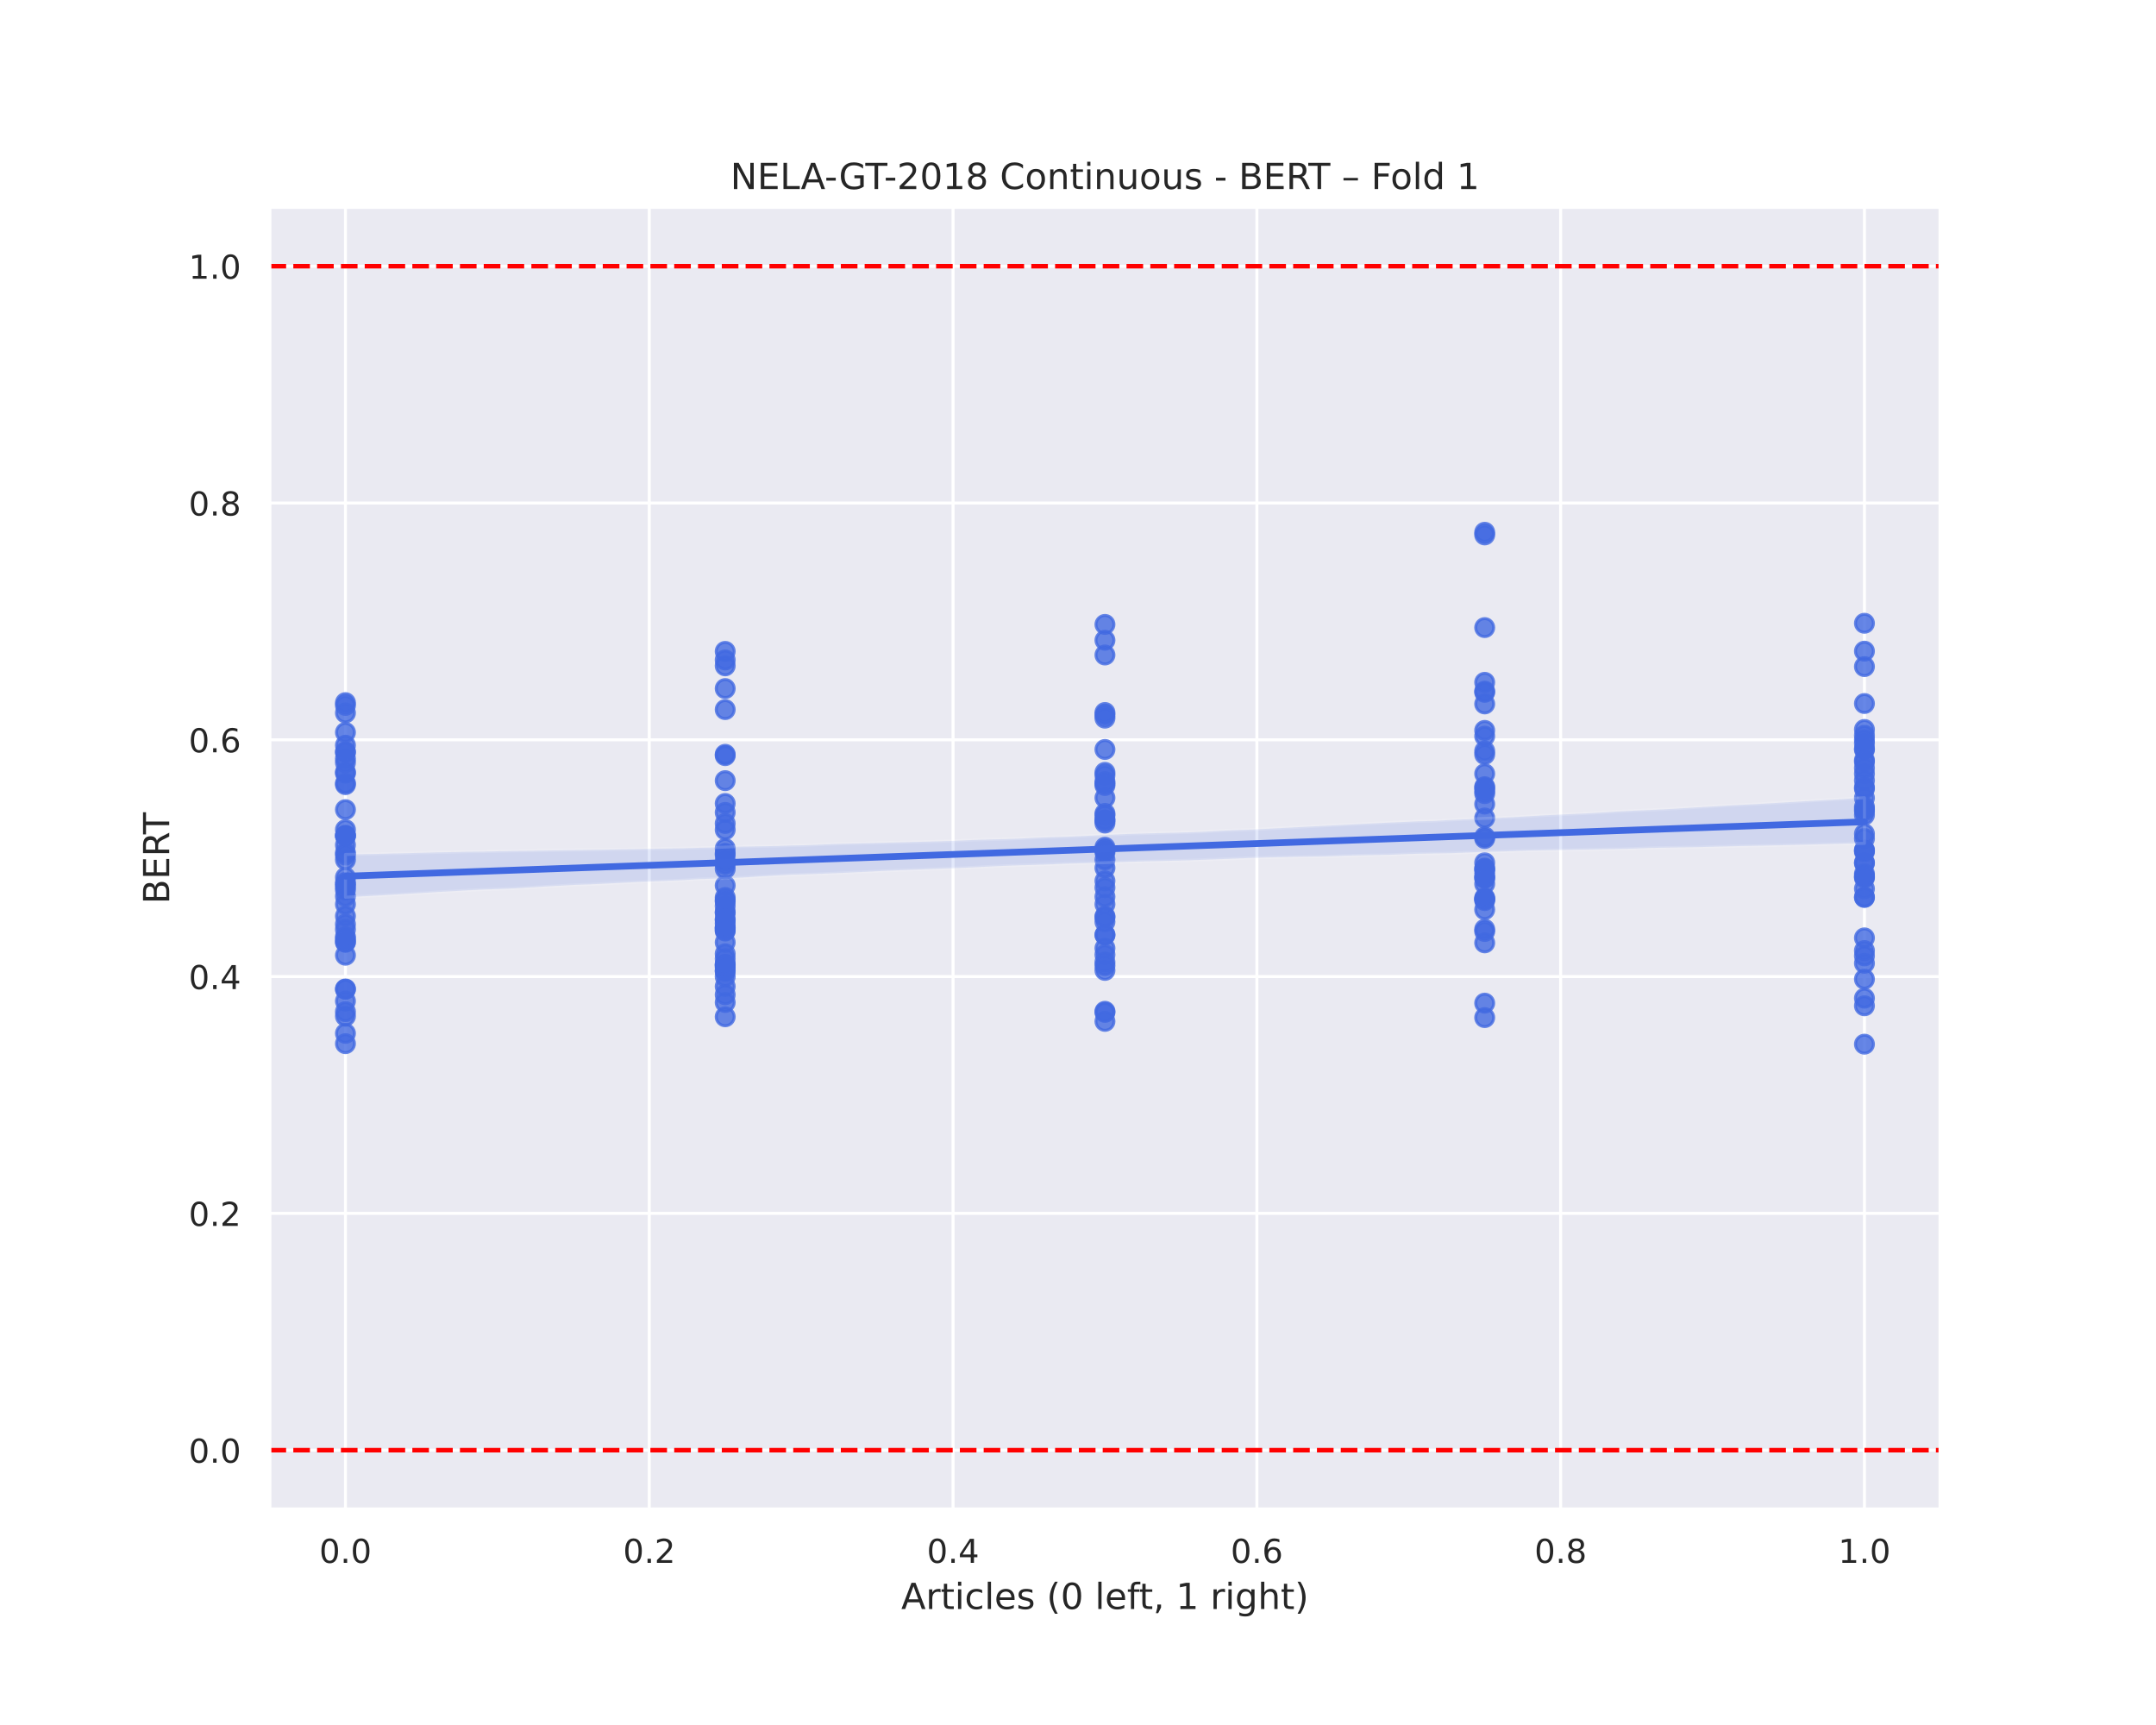 <?xml version="1.0" encoding="utf-8" standalone="no"?>
<!DOCTYPE svg PUBLIC "-//W3C//DTD SVG 1.1//EN"
  "http://www.w3.org/Graphics/SVG/1.1/DTD/svg11.dtd">
<!-- Created with matplotlib (https://matplotlib.org/) -->
<svg height="576pt" version="1.1" viewBox="0 0 720 576" width="720pt" xmlns="http://www.w3.org/2000/svg" xmlns:xlink="http://www.w3.org/1999/xlink">
 <defs>
  <style type="text/css">
*{stroke-linecap:butt;stroke-linejoin:round;}
  </style>
 </defs>
 <g id="figure_1">
  <g id="patch_1">
   <path d="M 0 576 
L 720 576 
L 720 0 
L 0 0 
z
" style="fill:#ffffff;"/>
  </g>
  <g id="axes_1">
   <g id="patch_2">
    <path d="M 90 504 
L 648 504 
L 648 69.12 
L 90 69.12 
z
" style="fill:#eaeaf2;"/>
   </g>
   <g id="matplotlib.axis_1">
    <g id="xtick_1">
     <g id="line2d_1">
      <path clip-path="url(#paa434a2ff8)" d="M 115.364 504 
L 115.364 69.12 
" style="fill:none;stroke:#ffffff;stroke-linecap:round;"/>
     </g>
     <g id="text_1">
      <!-- 0.0 -->
      <defs>
       <path d="M 31.781 66.406 
Q 24.172 66.406 20.328 58.906 
Q 16.5 51.422 16.5 36.375 
Q 16.5 21.391 20.328 13.891 
Q 24.172 6.391 31.781 6.391 
Q 39.453 6.391 43.281 13.891 
Q 47.125 21.391 47.125 36.375 
Q 47.125 51.422 43.281 58.906 
Q 39.453 66.406 31.781 66.406 
z
M 31.781 74.219 
Q 44.047 74.219 50.516 64.516 
Q 56.984 54.828 56.984 36.375 
Q 56.984 17.969 50.516 8.266 
Q 44.047 -1.422 31.781 -1.422 
Q 19.531 -1.422 13.062 8.266 
Q 6.594 17.969 6.594 36.375 
Q 6.594 54.828 13.062 64.516 
Q 19.531 74.219 31.781 74.219 
z
" id="DejaVuSans-48"/>
       <path d="M 10.688 12.406 
L 21 12.406 
L 21 0 
L 10.688 0 
z
" id="DejaVuSans-46"/>
      </defs>
      <g style="fill:#262626;" transform="translate(106.617 521.858)scale(0.11 -0.11)">
       <use xlink:href="#DejaVuSans-48"/>
       <use x="63.623" xlink:href="#DejaVuSans-46"/>
       <use x="95.41" xlink:href="#DejaVuSans-48"/>
      </g>
     </g>
    </g>
    <g id="xtick_2">
     <g id="line2d_2">
      <path clip-path="url(#paa434a2ff8)" d="M 216.818 504 
L 216.818 69.12 
" style="fill:none;stroke:#ffffff;stroke-linecap:round;"/>
     </g>
     <g id="text_2">
      <!-- 0.2 -->
      <defs>
       <path d="M 19.188 8.297 
L 53.609 8.297 
L 53.609 0 
L 7.328 0 
L 7.328 8.297 
Q 12.938 14.109 22.625 23.891 
Q 32.328 33.688 34.812 36.531 
Q 39.547 41.844 41.422 45.531 
Q 43.312 49.219 43.312 52.781 
Q 43.312 58.594 39.234 62.25 
Q 35.156 65.922 28.609 65.922 
Q 23.969 65.922 18.812 64.312 
Q 13.672 62.703 7.812 59.422 
L 7.812 69.391 
Q 13.766 71.781 18.938 73 
Q 24.125 74.219 28.422 74.219 
Q 39.75 74.219 46.484 68.547 
Q 53.219 62.891 53.219 53.422 
Q 53.219 48.922 51.531 44.891 
Q 49.859 40.875 45.406 35.406 
Q 44.188 33.984 37.641 27.219 
Q 31.109 20.453 19.188 8.297 
z
" id="DejaVuSans-50"/>
      </defs>
      <g style="fill:#262626;" transform="translate(208.071 521.858)scale(0.11 -0.11)">
       <use xlink:href="#DejaVuSans-48"/>
       <use x="63.623" xlink:href="#DejaVuSans-46"/>
       <use x="95.41" xlink:href="#DejaVuSans-50"/>
      </g>
     </g>
    </g>
    <g id="xtick_3">
     <g id="line2d_3">
      <path clip-path="url(#paa434a2ff8)" d="M 318.273 504 
L 318.273 69.12 
" style="fill:none;stroke:#ffffff;stroke-linecap:round;"/>
     </g>
     <g id="text_3">
      <!-- 0.4 -->
      <defs>
       <path d="M 37.797 64.312 
L 12.891 25.391 
L 37.797 25.391 
z
M 35.203 72.906 
L 47.609 72.906 
L 47.609 25.391 
L 58.016 25.391 
L 58.016 17.188 
L 47.609 17.188 
L 47.609 0 
L 37.797 0 
L 37.797 17.188 
L 4.891 17.188 
L 4.891 26.703 
z
" id="DejaVuSans-52"/>
      </defs>
      <g style="fill:#262626;" transform="translate(309.526 521.858)scale(0.11 -0.11)">
       <use xlink:href="#DejaVuSans-48"/>
       <use x="63.623" xlink:href="#DejaVuSans-46"/>
       <use x="95.41" xlink:href="#DejaVuSans-52"/>
      </g>
     </g>
    </g>
    <g id="xtick_4">
     <g id="line2d_4">
      <path clip-path="url(#paa434a2ff8)" d="M 419.727 504 
L 419.727 69.12 
" style="fill:none;stroke:#ffffff;stroke-linecap:round;"/>
     </g>
     <g id="text_4">
      <!-- 0.6 -->
      <defs>
       <path d="M 33.016 40.375 
Q 26.375 40.375 22.484 35.828 
Q 18.609 31.297 18.609 23.391 
Q 18.609 15.531 22.484 10.953 
Q 26.375 6.391 33.016 6.391 
Q 39.656 6.391 43.531 10.953 
Q 47.406 15.531 47.406 23.391 
Q 47.406 31.297 43.531 35.828 
Q 39.656 40.375 33.016 40.375 
z
M 52.594 71.297 
L 52.594 62.312 
Q 48.875 64.062 45.094 64.984 
Q 41.312 65.922 37.594 65.922 
Q 27.828 65.922 22.672 59.328 
Q 17.531 52.734 16.797 39.406 
Q 19.672 43.656 24.016 45.922 
Q 28.375 48.188 33.594 48.188 
Q 44.578 48.188 50.953 41.516 
Q 57.328 34.859 57.328 23.391 
Q 57.328 12.156 50.688 5.359 
Q 44.047 -1.422 33.016 -1.422 
Q 20.359 -1.422 13.672 8.266 
Q 6.984 17.969 6.984 36.375 
Q 6.984 53.656 15.188 63.938 
Q 23.391 74.219 37.203 74.219 
Q 40.922 74.219 44.703 73.484 
Q 48.484 72.75 52.594 71.297 
z
" id="DejaVuSans-54"/>
      </defs>
      <g style="fill:#262626;" transform="translate(410.981 521.858)scale(0.11 -0.11)">
       <use xlink:href="#DejaVuSans-48"/>
       <use x="63.623" xlink:href="#DejaVuSans-46"/>
       <use x="95.41" xlink:href="#DejaVuSans-54"/>
      </g>
     </g>
    </g>
    <g id="xtick_5">
     <g id="line2d_5">
      <path clip-path="url(#paa434a2ff8)" d="M 521.182 504 
L 521.182 69.12 
" style="fill:none;stroke:#ffffff;stroke-linecap:round;"/>
     </g>
     <g id="text_5">
      <!-- 0.8 -->
      <defs>
       <path d="M 31.781 34.625 
Q 24.75 34.625 20.719 30.859 
Q 16.703 27.094 16.703 20.516 
Q 16.703 13.922 20.719 10.156 
Q 24.75 6.391 31.781 6.391 
Q 38.812 6.391 42.859 10.172 
Q 46.922 13.969 46.922 20.516 
Q 46.922 27.094 42.891 30.859 
Q 38.875 34.625 31.781 34.625 
z
M 21.922 38.812 
Q 15.578 40.375 12.031 44.719 
Q 8.5 49.078 8.5 55.328 
Q 8.5 64.062 14.719 69.141 
Q 20.953 74.219 31.781 74.219 
Q 42.672 74.219 48.875 69.141 
Q 55.078 64.062 55.078 55.328 
Q 55.078 49.078 51.531 44.719 
Q 48 40.375 41.703 38.812 
Q 48.828 37.156 52.797 32.312 
Q 56.781 27.484 56.781 20.516 
Q 56.781 9.906 50.312 4.234 
Q 43.844 -1.422 31.781 -1.422 
Q 19.734 -1.422 13.25 4.234 
Q 6.781 9.906 6.781 20.516 
Q 6.781 27.484 10.781 32.312 
Q 14.797 37.156 21.922 38.812 
z
M 18.312 54.391 
Q 18.312 48.734 21.844 45.562 
Q 25.391 42.391 31.781 42.391 
Q 38.141 42.391 41.719 45.562 
Q 45.312 48.734 45.312 54.391 
Q 45.312 60.062 41.719 63.234 
Q 38.141 66.406 31.781 66.406 
Q 25.391 66.406 21.844 63.234 
Q 18.312 60.062 18.312 54.391 
z
" id="DejaVuSans-56"/>
      </defs>
      <g style="fill:#262626;" transform="translate(512.435 521.858)scale(0.11 -0.11)">
       <use xlink:href="#DejaVuSans-48"/>
       <use x="63.623" xlink:href="#DejaVuSans-46"/>
       <use x="95.41" xlink:href="#DejaVuSans-56"/>
      </g>
     </g>
    </g>
    <g id="xtick_6">
     <g id="line2d_6">
      <path clip-path="url(#paa434a2ff8)" d="M 622.636 504 
L 622.636 69.12 
" style="fill:none;stroke:#ffffff;stroke-linecap:round;"/>
     </g>
     <g id="text_6">
      <!-- 1.0 -->
      <defs>
       <path d="M 12.406 8.297 
L 28.516 8.297 
L 28.516 63.922 
L 10.984 60.406 
L 10.984 69.391 
L 28.422 72.906 
L 38.281 72.906 
L 38.281 8.297 
L 54.391 8.297 
L 54.391 0 
L 12.406 0 
z
" id="DejaVuSans-49"/>
      </defs>
      <g style="fill:#262626;" transform="translate(613.89 521.858)scale(0.11 -0.11)">
       <use xlink:href="#DejaVuSans-49"/>
       <use x="63.623" xlink:href="#DejaVuSans-46"/>
       <use x="95.41" xlink:href="#DejaVuSans-48"/>
      </g>
     </g>
    </g>
    <g id="text_7">
     <!-- Articles (0 left, 1 right) -->
     <defs>
      <path d="M 34.188 63.188 
L 20.797 26.906 
L 47.609 26.906 
z
M 28.609 72.906 
L 39.797 72.906 
L 67.578 0 
L 57.328 0 
L 50.688 18.703 
L 17.828 18.703 
L 11.188 0 
L 0.781 0 
z
" id="DejaVuSans-65"/>
      <path d="M 41.109 46.297 
Q 39.594 47.172 37.812 47.578 
Q 36.031 48 33.891 48 
Q 26.266 48 22.188 43.047 
Q 18.109 38.094 18.109 28.812 
L 18.109 0 
L 9.078 0 
L 9.078 54.688 
L 18.109 54.688 
L 18.109 46.188 
Q 20.953 51.172 25.484 53.578 
Q 30.031 56 36.531 56 
Q 37.453 56 38.578 55.875 
Q 39.703 55.766 41.062 55.516 
z
" id="DejaVuSans-114"/>
      <path d="M 18.312 70.219 
L 18.312 54.688 
L 36.812 54.688 
L 36.812 47.703 
L 18.312 47.703 
L 18.312 18.016 
Q 18.312 11.328 20.141 9.422 
Q 21.969 7.516 27.594 7.516 
L 36.812 7.516 
L 36.812 0 
L 27.594 0 
Q 17.188 0 13.234 3.875 
Q 9.281 7.766 9.281 18.016 
L 9.281 47.703 
L 2.688 47.703 
L 2.688 54.688 
L 9.281 54.688 
L 9.281 70.219 
z
" id="DejaVuSans-116"/>
      <path d="M 9.422 54.688 
L 18.406 54.688 
L 18.406 0 
L 9.422 0 
z
M 9.422 75.984 
L 18.406 75.984 
L 18.406 64.594 
L 9.422 64.594 
z
" id="DejaVuSans-105"/>
      <path d="M 48.781 52.594 
L 48.781 44.188 
Q 44.969 46.297 41.141 47.344 
Q 37.312 48.391 33.406 48.391 
Q 24.656 48.391 19.812 42.844 
Q 14.984 37.312 14.984 27.297 
Q 14.984 17.281 19.812 11.734 
Q 24.656 6.203 33.406 6.203 
Q 37.312 6.203 41.141 7.25 
Q 44.969 8.297 48.781 10.406 
L 48.781 2.094 
Q 45.016 0.344 40.984 -0.531 
Q 36.969 -1.422 32.422 -1.422 
Q 20.062 -1.422 12.781 6.344 
Q 5.516 14.109 5.516 27.297 
Q 5.516 40.672 12.859 48.328 
Q 20.219 56 33.016 56 
Q 37.156 56 41.109 55.141 
Q 45.062 54.297 48.781 52.594 
z
" id="DejaVuSans-99"/>
      <path d="M 9.422 75.984 
L 18.406 75.984 
L 18.406 0 
L 9.422 0 
z
" id="DejaVuSans-108"/>
      <path d="M 56.203 29.594 
L 56.203 25.203 
L 14.891 25.203 
Q 15.484 15.922 20.484 11.062 
Q 25.484 6.203 34.422 6.203 
Q 39.594 6.203 44.453 7.469 
Q 49.312 8.734 54.109 11.281 
L 54.109 2.781 
Q 49.266 0.734 44.188 -0.344 
Q 39.109 -1.422 33.891 -1.422 
Q 20.797 -1.422 13.156 6.188 
Q 5.516 13.812 5.516 26.812 
Q 5.516 40.234 12.766 48.109 
Q 20.016 56 32.328 56 
Q 43.359 56 49.781 48.891 
Q 56.203 41.797 56.203 29.594 
z
M 47.219 32.234 
Q 47.125 39.594 43.094 43.984 
Q 39.062 48.391 32.422 48.391 
Q 24.906 48.391 20.391 44.141 
Q 15.875 39.891 15.188 32.172 
z
" id="DejaVuSans-101"/>
      <path d="M 44.281 53.078 
L 44.281 44.578 
Q 40.484 46.531 36.375 47.5 
Q 32.281 48.484 27.875 48.484 
Q 21.188 48.484 17.844 46.438 
Q 14.5 44.391 14.5 40.281 
Q 14.5 37.156 16.891 35.375 
Q 19.281 33.594 26.516 31.984 
L 29.594 31.297 
Q 39.156 29.25 43.188 25.516 
Q 47.219 21.781 47.219 15.094 
Q 47.219 7.469 41.188 3.016 
Q 35.156 -1.422 24.609 -1.422 
Q 20.219 -1.422 15.453 -0.562 
Q 10.688 0.297 5.422 2 
L 5.422 11.281 
Q 10.406 8.688 15.234 7.391 
Q 20.062 6.109 24.812 6.109 
Q 31.156 6.109 34.562 8.281 
Q 37.984 10.453 37.984 14.406 
Q 37.984 18.062 35.516 20.016 
Q 33.062 21.969 24.703 23.781 
L 21.578 24.516 
Q 13.234 26.266 9.516 29.906 
Q 5.812 33.547 5.812 39.891 
Q 5.812 47.609 11.281 51.797 
Q 16.75 56 26.812 56 
Q 31.781 56 36.172 55.266 
Q 40.578 54.547 44.281 53.078 
z
" id="DejaVuSans-115"/>
      <path id="DejaVuSans-32"/>
      <path d="M 31 75.875 
Q 24.469 64.656 21.281 53.656 
Q 18.109 42.672 18.109 31.391 
Q 18.109 20.125 21.312 9.062 
Q 24.516 -2 31 -13.188 
L 23.188 -13.188 
Q 15.875 -1.703 12.234 9.375 
Q 8.594 20.453 8.594 31.391 
Q 8.594 42.281 12.203 53.312 
Q 15.828 64.359 23.188 75.875 
z
" id="DejaVuSans-40"/>
      <path d="M 37.109 75.984 
L 37.109 68.5 
L 28.516 68.5 
Q 23.688 68.5 21.797 66.547 
Q 19.922 64.594 19.922 59.516 
L 19.922 54.688 
L 34.719 54.688 
L 34.719 47.703 
L 19.922 47.703 
L 19.922 0 
L 10.891 0 
L 10.891 47.703 
L 2.297 47.703 
L 2.297 54.688 
L 10.891 54.688 
L 10.891 58.5 
Q 10.891 67.625 15.141 71.797 
Q 19.391 75.984 28.609 75.984 
z
" id="DejaVuSans-102"/>
      <path d="M 11.719 12.406 
L 22.016 12.406 
L 22.016 4 
L 14.016 -11.625 
L 7.719 -11.625 
L 11.719 4 
z
" id="DejaVuSans-44"/>
      <path d="M 45.406 27.984 
Q 45.406 37.75 41.375 43.109 
Q 37.359 48.484 30.078 48.484 
Q 22.859 48.484 18.828 43.109 
Q 14.797 37.75 14.797 27.984 
Q 14.797 18.266 18.828 12.891 
Q 22.859 7.516 30.078 7.516 
Q 37.359 7.516 41.375 12.891 
Q 45.406 18.266 45.406 27.984 
z
M 54.391 6.781 
Q 54.391 -7.172 48.188 -13.984 
Q 42 -20.797 29.203 -20.797 
Q 24.469 -20.797 20.266 -20.094 
Q 16.062 -19.391 12.109 -17.922 
L 12.109 -9.188 
Q 16.062 -11.328 19.922 -12.344 
Q 23.781 -13.375 27.781 -13.375 
Q 36.625 -13.375 41.016 -8.766 
Q 45.406 -4.156 45.406 5.172 
L 45.406 9.625 
Q 42.625 4.781 38.281 2.391 
Q 33.938 0 27.875 0 
Q 17.828 0 11.672 7.656 
Q 5.516 15.328 5.516 27.984 
Q 5.516 40.672 11.672 48.328 
Q 17.828 56 27.875 56 
Q 33.938 56 38.281 53.609 
Q 42.625 51.219 45.406 46.391 
L 45.406 54.688 
L 54.391 54.688 
z
" id="DejaVuSans-103"/>
      <path d="M 54.891 33.016 
L 54.891 0 
L 45.906 0 
L 45.906 32.719 
Q 45.906 40.484 42.875 44.328 
Q 39.844 48.188 33.797 48.188 
Q 26.516 48.188 22.312 43.547 
Q 18.109 38.922 18.109 30.906 
L 18.109 0 
L 9.078 0 
L 9.078 75.984 
L 18.109 75.984 
L 18.109 46.188 
Q 21.344 51.125 25.703 53.562 
Q 30.078 56 35.797 56 
Q 45.219 56 50.047 50.172 
Q 54.891 44.344 54.891 33.016 
z
" id="DejaVuSans-104"/>
      <path d="M 8.016 75.875 
L 15.828 75.875 
Q 23.141 64.359 26.781 53.312 
Q 30.422 42.281 30.422 31.391 
Q 30.422 20.453 26.781 9.375 
Q 23.141 -1.703 15.828 -13.188 
L 8.016 -13.188 
Q 14.5 -2 17.703 9.062 
Q 20.906 20.125 20.906 31.391 
Q 20.906 42.672 17.703 53.656 
Q 14.5 64.656 8.016 75.875 
z
" id="DejaVuSans-41"/>
     </defs>
     <g style="fill:#262626;" transform="translate(300.96 537.264)scale(0.12 -0.12)">
      <use xlink:href="#DejaVuSans-65"/>
      <use x="68.408" xlink:href="#DejaVuSans-114"/>
      <use x="109.521" xlink:href="#DejaVuSans-116"/>
      <use x="148.73" xlink:href="#DejaVuSans-105"/>
      <use x="176.514" xlink:href="#DejaVuSans-99"/>
      <use x="231.494" xlink:href="#DejaVuSans-108"/>
      <use x="259.277" xlink:href="#DejaVuSans-101"/>
      <use x="320.801" xlink:href="#DejaVuSans-115"/>
      <use x="372.9" xlink:href="#DejaVuSans-32"/>
      <use x="404.688" xlink:href="#DejaVuSans-40"/>
      <use x="443.701" xlink:href="#DejaVuSans-48"/>
      <use x="507.324" xlink:href="#DejaVuSans-32"/>
      <use x="539.111" xlink:href="#DejaVuSans-108"/>
      <use x="566.895" xlink:href="#DejaVuSans-101"/>
      <use x="628.418" xlink:href="#DejaVuSans-102"/>
      <use x="661.873" xlink:href="#DejaVuSans-116"/>
      <use x="701.082" xlink:href="#DejaVuSans-44"/>
      <use x="732.869" xlink:href="#DejaVuSans-32"/>
      <use x="764.656" xlink:href="#DejaVuSans-49"/>
      <use x="828.279" xlink:href="#DejaVuSans-32"/>
      <use x="860.066" xlink:href="#DejaVuSans-114"/>
      <use x="901.18" xlink:href="#DejaVuSans-105"/>
      <use x="928.963" xlink:href="#DejaVuSans-103"/>
      <use x="992.439" xlink:href="#DejaVuSans-104"/>
      <use x="1055.818" xlink:href="#DejaVuSans-116"/>
      <use x="1095.027" xlink:href="#DejaVuSans-41"/>
     </g>
    </g>
   </g>
   <g id="matplotlib.axis_2">
    <g id="ytick_1">
     <g id="line2d_7">
      <path clip-path="url(#paa434a2ff8)" d="M 90 484.233 
L 648 484.233 
" style="fill:none;stroke:#ffffff;stroke-linecap:round;"/>
     </g>
     <g id="text_8">
      <!-- 0.0 -->
      <g style="fill:#262626;" transform="translate(63.007 488.412)scale(0.11 -0.11)">
       <use xlink:href="#DejaVuSans-48"/>
       <use x="63.623" xlink:href="#DejaVuSans-46"/>
       <use x="95.41" xlink:href="#DejaVuSans-48"/>
      </g>
     </g>
    </g>
    <g id="ytick_2">
     <g id="line2d_8">
      <path clip-path="url(#paa434a2ff8)" d="M 90 405.164 
L 648 405.164 
" style="fill:none;stroke:#ffffff;stroke-linecap:round;"/>
     </g>
     <g id="text_9">
      <!-- 0.2 -->
      <g style="fill:#262626;" transform="translate(63.007 409.343)scale(0.11 -0.11)">
       <use xlink:href="#DejaVuSans-48"/>
       <use x="63.623" xlink:href="#DejaVuSans-46"/>
       <use x="95.41" xlink:href="#DejaVuSans-50"/>
      </g>
     </g>
    </g>
    <g id="ytick_3">
     <g id="line2d_9">
      <path clip-path="url(#paa434a2ff8)" d="M 90 326.095 
L 648 326.095 
" style="fill:none;stroke:#ffffff;stroke-linecap:round;"/>
     </g>
     <g id="text_10">
      <!-- 0.4 -->
      <g style="fill:#262626;" transform="translate(63.007 330.274)scale(0.11 -0.11)">
       <use xlink:href="#DejaVuSans-48"/>
       <use x="63.623" xlink:href="#DejaVuSans-46"/>
       <use x="95.41" xlink:href="#DejaVuSans-52"/>
      </g>
     </g>
    </g>
    <g id="ytick_4">
     <g id="line2d_10">
      <path clip-path="url(#paa434a2ff8)" d="M 90 247.025 
L 648 247.025 
" style="fill:none;stroke:#ffffff;stroke-linecap:round;"/>
     </g>
     <g id="text_11">
      <!-- 0.6 -->
      <g style="fill:#262626;" transform="translate(63.007 251.205)scale(0.11 -0.11)">
       <use xlink:href="#DejaVuSans-48"/>
       <use x="63.623" xlink:href="#DejaVuSans-46"/>
       <use x="95.41" xlink:href="#DejaVuSans-54"/>
      </g>
     </g>
    </g>
    <g id="ytick_5">
     <g id="line2d_11">
      <path clip-path="url(#paa434a2ff8)" d="M 90 167.956 
L 648 167.956 
" style="fill:none;stroke:#ffffff;stroke-linecap:round;"/>
     </g>
     <g id="text_12">
      <!-- 0.8 -->
      <g style="fill:#262626;" transform="translate(63.007 172.136)scale(0.11 -0.11)">
       <use xlink:href="#DejaVuSans-48"/>
       <use x="63.623" xlink:href="#DejaVuSans-46"/>
       <use x="95.41" xlink:href="#DejaVuSans-56"/>
      </g>
     </g>
    </g>
    <g id="ytick_6">
     <g id="line2d_12">
      <path clip-path="url(#paa434a2ff8)" d="M 90 88.887 
L 648 88.887 
" style="fill:none;stroke:#ffffff;stroke-linecap:round;"/>
     </g>
     <g id="text_13">
      <!-- 1.0 -->
      <g style="fill:#262626;" transform="translate(63.007 93.066)scale(0.11 -0.11)">
       <use xlink:href="#DejaVuSans-49"/>
       <use x="63.623" xlink:href="#DejaVuSans-46"/>
       <use x="95.41" xlink:href="#DejaVuSans-48"/>
      </g>
     </g>
    </g>
    <g id="text_14">
     <!-- BERT -->
     <defs>
      <path d="M 19.672 34.812 
L 19.672 8.109 
L 35.5 8.109 
Q 43.453 8.109 47.281 11.406 
Q 51.125 14.703 51.125 21.484 
Q 51.125 28.328 47.281 31.562 
Q 43.453 34.812 35.5 34.812 
z
M 19.672 64.797 
L 19.672 42.828 
L 34.281 42.828 
Q 41.5 42.828 45.031 45.531 
Q 48.578 48.25 48.578 53.812 
Q 48.578 59.328 45.031 62.062 
Q 41.5 64.797 34.281 64.797 
z
M 9.812 72.906 
L 35.016 72.906 
Q 46.297 72.906 52.391 68.219 
Q 58.5 63.531 58.5 54.891 
Q 58.5 48.188 55.375 44.234 
Q 52.25 40.281 46.188 39.312 
Q 53.469 37.75 57.5 32.781 
Q 61.531 27.828 61.531 20.406 
Q 61.531 10.641 54.891 5.312 
Q 48.25 0 35.984 0 
L 9.812 0 
z
" id="DejaVuSans-66"/>
      <path d="M 9.812 72.906 
L 55.906 72.906 
L 55.906 64.594 
L 19.672 64.594 
L 19.672 43.016 
L 54.391 43.016 
L 54.391 34.719 
L 19.672 34.719 
L 19.672 8.297 
L 56.781 8.297 
L 56.781 0 
L 9.812 0 
z
" id="DejaVuSans-69"/>
      <path d="M 44.391 34.188 
Q 47.562 33.109 50.562 29.594 
Q 53.562 26.078 56.594 19.922 
L 66.609 0 
L 56 0 
L 46.688 18.703 
Q 43.062 26.031 39.672 28.422 
Q 36.281 30.812 30.422 30.812 
L 19.672 30.812 
L 19.672 0 
L 9.812 0 
L 9.812 72.906 
L 32.078 72.906 
Q 44.578 72.906 50.734 67.672 
Q 56.891 62.453 56.891 51.906 
Q 56.891 45.016 53.688 40.469 
Q 50.484 35.938 44.391 34.188 
z
M 19.672 64.797 
L 19.672 38.922 
L 32.078 38.922 
Q 39.203 38.922 42.844 42.219 
Q 46.484 45.516 46.484 51.906 
Q 46.484 58.297 42.844 61.547 
Q 39.203 64.797 32.078 64.797 
z
" id="DejaVuSans-82"/>
      <path d="M -0.297 72.906 
L 61.375 72.906 
L 61.375 64.594 
L 35.5 64.594 
L 35.5 0 
L 25.594 0 
L 25.594 64.594 
L -0.297 64.594 
z
" id="DejaVuSans-84"/>
     </defs>
     <g style="fill:#262626;" transform="translate(56.511 301.867)rotate(-90)scale(0.12 -0.12)">
      <use xlink:href="#DejaVuSans-66"/>
      <use x="68.604" xlink:href="#DejaVuSans-69"/>
      <use x="131.787" xlink:href="#DejaVuSans-82"/>
      <use x="194.02" xlink:href="#DejaVuSans-84"/>
     </g>
    </g>
   </g>
   <g id="PathCollection_1">
    <defs>
     <path d="M 0 3 
C 0.796 3 1.559 2.684 2.121 2.121 
C 2.684 1.559 3 0.796 3 0 
C 3 -0.796 2.684 -1.559 2.121 -2.121 
C 1.559 -2.684 0.796 -3 0 -3 
C -0.796 -3 -1.559 -2.684 -2.121 -2.121 
C -2.684 -1.559 -3 -0.796 -3 0 
C -3 0.796 -2.684 1.559 -2.121 2.121 
C -1.559 2.684 -0.796 3 0 3 
z
" id="me501696140" style="stroke:#4169e1;stroke-opacity:0.8;"/>
    </defs>
    <g clip-path="url(#paa434a2ff8)">
     <use style="fill:#4169e1;fill-opacity:0.8;stroke:#4169e1;stroke-opacity:0.8;" x="622.636" xlink:href="#me501696140" y="247.028"/>
     <use style="fill:#4169e1;fill-opacity:0.8;stroke:#4169e1;stroke-opacity:0.8;" x="369" xlink:href="#me501696140" y="273.819"/>
     <use style="fill:#4169e1;fill-opacity:0.8;stroke:#4169e1;stroke-opacity:0.8;" x="622.636" xlink:href="#me501696140" y="243.58"/>
     <use style="fill:#4169e1;fill-opacity:0.8;stroke:#4169e1;stroke-opacity:0.8;" x="242.182" xlink:href="#me501696140" y="304.625"/>
     <use style="fill:#4169e1;fill-opacity:0.8;stroke:#4169e1;stroke-opacity:0.8;" x="369" xlink:href="#me501696140" y="307.817"/>
     <use style="fill:#4169e1;fill-opacity:0.8;stroke:#4169e1;stroke-opacity:0.8;" x="622.636" xlink:href="#me501696140" y="269.444"/>
     <use style="fill:#4169e1;fill-opacity:0.8;stroke:#4169e1;stroke-opacity:0.8;" x="622.636" xlink:href="#me501696140" y="296.75"/>
     <use style="fill:#4169e1;fill-opacity:0.8;stroke:#4169e1;stroke-opacity:0.8;" x="242.182" xlink:href="#me501696140" y="252.317"/>
     <use style="fill:#4169e1;fill-opacity:0.8;stroke:#4169e1;stroke-opacity:0.8;" x="115.364" xlink:href="#me501696140" y="337.791"/>
     <use style="fill:#4169e1;fill-opacity:0.8;stroke:#4169e1;stroke-opacity:0.8;" x="242.182" xlink:href="#me501696140" y="322.04"/>
     <use style="fill:#4169e1;fill-opacity:0.8;stroke:#4169e1;stroke-opacity:0.8;" x="495.818" xlink:href="#me501696140" y="245.824"/>
     <use style="fill:#4169e1;fill-opacity:0.8;stroke:#4169e1;stroke-opacity:0.8;" x="622.636" xlink:href="#me501696140" y="278.411"/>
     <use style="fill:#4169e1;fill-opacity:0.8;stroke:#4169e1;stroke-opacity:0.8;" x="495.818" xlink:href="#me501696140" y="300.295"/>
     <use style="fill:#4169e1;fill-opacity:0.8;stroke:#4169e1;stroke-opacity:0.8;" x="115.364" xlink:href="#me501696140" y="238.063"/>
     <use style="fill:#4169e1;fill-opacity:0.8;stroke:#4169e1;stroke-opacity:0.8;" x="495.818" xlink:href="#me501696140" y="230.786"/>
     <use style="fill:#4169e1;fill-opacity:0.8;stroke:#4169e1;stroke-opacity:0.8;" x="622.636" xlink:href="#me501696140" y="234.915"/>
     <use style="fill:#4169e1;fill-opacity:0.8;stroke:#4169e1;stroke-opacity:0.8;" x="242.182" xlink:href="#me501696140" y="314.675"/>
     <use style="fill:#4169e1;fill-opacity:0.8;stroke:#4169e1;stroke-opacity:0.8;" x="622.636" xlink:href="#me501696140" y="256.462"/>
     <use style="fill:#4169e1;fill-opacity:0.8;stroke:#4169e1;stroke-opacity:0.8;" x="242.182" xlink:href="#me501696140" y="310.62"/>
     <use style="fill:#4169e1;fill-opacity:0.8;stroke:#4169e1;stroke-opacity:0.8;" x="115.364" xlink:href="#me501696140" y="287.099"/>
     <use style="fill:#4169e1;fill-opacity:0.8;stroke:#4169e1;stroke-opacity:0.8;" x="242.182" xlink:href="#me501696140" y="322.052"/>
     <use style="fill:#4169e1;fill-opacity:0.8;stroke:#4169e1;stroke-opacity:0.8;" x="115.364" xlink:href="#me501696140" y="305.877"/>
     <use style="fill:#4169e1;fill-opacity:0.8;stroke:#4169e1;stroke-opacity:0.8;" x="115.364" xlink:href="#me501696140" y="284.74"/>
     <use style="fill:#4169e1;fill-opacity:0.8;stroke:#4169e1;stroke-opacity:0.8;" x="495.818" xlink:href="#me501696140" y="279.994"/>
     <use style="fill:#4169e1;fill-opacity:0.8;stroke:#4169e1;stroke-opacity:0.8;" x="369" xlink:href="#me501696140" y="341.047"/>
     <use style="fill:#4169e1;fill-opacity:0.8;stroke:#4169e1;stroke-opacity:0.8;" x="622.636" xlink:href="#me501696140" y="317.409"/>
     <use style="fill:#4169e1;fill-opacity:0.8;stroke:#4169e1;stroke-opacity:0.8;" x="242.182" xlink:href="#me501696140" y="288.576"/>
     <use style="fill:#4169e1;fill-opacity:0.8;stroke:#4169e1;stroke-opacity:0.8;" x="369" xlink:href="#me501696140" y="301.945"/>
     <use style="fill:#4169e1;fill-opacity:0.8;stroke:#4169e1;stroke-opacity:0.8;" x="622.636" xlink:href="#me501696140" y="263.388"/>
     <use style="fill:#4169e1;fill-opacity:0.8;stroke:#4169e1;stroke-opacity:0.8;" x="622.636" xlink:href="#me501696140" y="348.663"/>
     <use style="fill:#4169e1;fill-opacity:0.8;stroke:#4169e1;stroke-opacity:0.8;" x="495.818" xlink:href="#me501696140" y="231.184"/>
     <use style="fill:#4169e1;fill-opacity:0.8;stroke:#4169e1;stroke-opacity:0.8;" x="369" xlink:href="#me501696140" y="316.611"/>
     <use style="fill:#4169e1;fill-opacity:0.8;stroke:#4169e1;stroke-opacity:0.8;" x="622.636" xlink:href="#me501696140" y="291.765"/>
     <use style="fill:#4169e1;fill-opacity:0.8;stroke:#4169e1;stroke-opacity:0.8;" x="495.818" xlink:href="#me501696140" y="314.83"/>
     <use style="fill:#4169e1;fill-opacity:0.8;stroke:#4169e1;stroke-opacity:0.8;" x="495.818" xlink:href="#me501696140" y="279.417"/>
     <use style="fill:#4169e1;fill-opacity:0.8;stroke:#4169e1;stroke-opacity:0.8;" x="115.364" xlink:href="#me501696140" y="285.512"/>
     <use style="fill:#4169e1;fill-opacity:0.8;stroke:#4169e1;stroke-opacity:0.8;" x="242.182" xlink:href="#me501696140" y="284.908"/>
     <use style="fill:#4169e1;fill-opacity:0.8;stroke:#4169e1;stroke-opacity:0.8;" x="115.364" xlink:href="#me501696140" y="253.335"/>
     <use style="fill:#4169e1;fill-opacity:0.8;stroke:#4169e1;stroke-opacity:0.8;" x="622.636" xlink:href="#me501696140" y="272.158"/>
     <use style="fill:#4169e1;fill-opacity:0.8;stroke:#4169e1;stroke-opacity:0.8;" x="115.364" xlink:href="#me501696140" y="330.235"/>
     <use style="fill:#4169e1;fill-opacity:0.8;stroke:#4169e1;stroke-opacity:0.8;" x="622.636" xlink:href="#me501696140" y="333.311"/>
     <use style="fill:#4169e1;fill-opacity:0.8;stroke:#4169e1;stroke-opacity:0.8;" x="369" xlink:href="#me501696140" y="337.679"/>
     <use style="fill:#4169e1;fill-opacity:0.8;stroke:#4169e1;stroke-opacity:0.8;" x="242.182" xlink:href="#me501696140" y="324.287"/>
     <use style="fill:#4169e1;fill-opacity:0.8;stroke:#4169e1;stroke-opacity:0.8;" x="115.364" xlink:href="#me501696140" y="294.678"/>
     <use style="fill:#4169e1;fill-opacity:0.8;stroke:#4169e1;stroke-opacity:0.8;" x="369" xlink:href="#me501696140" y="321.249"/>
     <use style="fill:#4169e1;fill-opacity:0.8;stroke:#4169e1;stroke-opacity:0.8;" x="495.818" xlink:href="#me501696140" y="303.734"/>
     <use style="fill:#4169e1;fill-opacity:0.8;stroke:#4169e1;stroke-opacity:0.8;" x="369" xlink:href="#me501696140" y="262.295"/>
     <use style="fill:#4169e1;fill-opacity:0.8;stroke:#4169e1;stroke-opacity:0.8;" x="495.818" xlink:href="#me501696140" y="289.882"/>
     <use style="fill:#4169e1;fill-opacity:0.8;stroke:#4169e1;stroke-opacity:0.8;" x="495.818" xlink:href="#me501696140" y="334.964"/>
     <use style="fill:#4169e1;fill-opacity:0.8;stroke:#4169e1;stroke-opacity:0.8;" x="242.182" xlink:href="#me501696140" y="299.676"/>
     <use style="fill:#4169e1;fill-opacity:0.8;stroke:#4169e1;stroke-opacity:0.8;" x="242.182" xlink:href="#me501696140" y="251.877"/>
     <use style="fill:#4169e1;fill-opacity:0.8;stroke:#4169e1;stroke-opacity:0.8;" x="242.182" xlink:href="#me501696140" y="318.464"/>
     <use style="fill:#4169e1;fill-opacity:0.8;stroke:#4169e1;stroke-opacity:0.8;" x="369" xlink:href="#me501696140" y="318.793"/>
     <use style="fill:#4169e1;fill-opacity:0.8;stroke:#4169e1;stroke-opacity:0.8;" x="622.636" xlink:href="#me501696140" y="217.436"/>
     <use style="fill:#4169e1;fill-opacity:0.8;stroke:#4169e1;stroke-opacity:0.8;" x="115.364" xlink:href="#me501696140" y="314.652"/>
     <use style="fill:#4169e1;fill-opacity:0.8;stroke:#4169e1;stroke-opacity:0.8;" x="115.364" xlink:href="#me501696140" y="314.507"/>
     <use style="fill:#4169e1;fill-opacity:0.8;stroke:#4169e1;stroke-opacity:0.8;" x="242.182" xlink:href="#me501696140" y="274.965"/>
     <use style="fill:#4169e1;fill-opacity:0.8;stroke:#4169e1;stroke-opacity:0.8;" x="495.818" xlink:href="#me501696140" y="300.136"/>
     <use style="fill:#4169e1;fill-opacity:0.8;stroke:#4169e1;stroke-opacity:0.8;" x="115.364" xlink:href="#me501696140" y="254.662"/>
     <use style="fill:#4169e1;fill-opacity:0.8;stroke:#4169e1;stroke-opacity:0.8;" x="495.818" xlink:href="#me501696140" y="177.729"/>
     <use style="fill:#4169e1;fill-opacity:0.8;stroke:#4169e1;stroke-opacity:0.8;" x="115.364" xlink:href="#me501696140" y="334.27"/>
     <use style="fill:#4169e1;fill-opacity:0.8;stroke:#4169e1;stroke-opacity:0.8;" x="115.364" xlink:href="#me501696140" y="301.962"/>
     <use style="fill:#4169e1;fill-opacity:0.8;stroke:#4169e1;stroke-opacity:0.8;" x="495.818" xlink:href="#me501696140" y="264.105"/>
     <use style="fill:#4169e1;fill-opacity:0.8;stroke:#4169e1;stroke-opacity:0.8;" x="622.636" xlink:href="#me501696140" y="260.578"/>
     <use style="fill:#4169e1;fill-opacity:0.8;stroke:#4169e1;stroke-opacity:0.8;" x="622.636" xlink:href="#me501696140" y="208.119"/>
     <use style="fill:#4169e1;fill-opacity:0.8;stroke:#4169e1;stroke-opacity:0.8;" x="495.818" xlink:href="#me501696140" y="300.716"/>
     <use style="fill:#4169e1;fill-opacity:0.8;stroke:#4169e1;stroke-opacity:0.8;" x="115.364" xlink:href="#me501696140" y="251.257"/>
     <use style="fill:#4169e1;fill-opacity:0.8;stroke:#4169e1;stroke-opacity:0.8;" x="622.636" xlink:href="#me501696140" y="250.018"/>
     <use style="fill:#4169e1;fill-opacity:0.8;stroke:#4169e1;stroke-opacity:0.8;" x="242.182" xlink:href="#me501696140" y="222.328"/>
     <use style="fill:#4169e1;fill-opacity:0.8;stroke:#4169e1;stroke-opacity:0.8;" x="495.818" xlink:href="#me501696140" y="292.308"/>
     <use style="fill:#4169e1;fill-opacity:0.8;stroke:#4169e1;stroke-opacity:0.8;" x="242.182" xlink:href="#me501696140" y="334.734"/>
     <use style="fill:#4169e1;fill-opacity:0.8;stroke:#4169e1;stroke-opacity:0.8;" x="622.636" xlink:href="#me501696140" y="319.185"/>
     <use style="fill:#4169e1;fill-opacity:0.8;stroke:#4169e1;stroke-opacity:0.8;" x="495.818" xlink:href="#me501696140" y="178.616"/>
     <use style="fill:#4169e1;fill-opacity:0.8;stroke:#4169e1;stroke-opacity:0.8;" x="495.818" xlink:href="#me501696140" y="235.049"/>
     <use style="fill:#4169e1;fill-opacity:0.8;stroke:#4169e1;stroke-opacity:0.8;" x="242.182" xlink:href="#me501696140" y="309.654"/>
     <use style="fill:#4169e1;fill-opacity:0.8;stroke:#4169e1;stroke-opacity:0.8;" x="115.364" xlink:href="#me501696140" y="292.953"/>
     <use style="fill:#4169e1;fill-opacity:0.8;stroke:#4169e1;stroke-opacity:0.8;" x="115.364" xlink:href="#me501696140" y="318.968"/>
     <use style="fill:#4169e1;fill-opacity:0.8;stroke:#4169e1;stroke-opacity:0.8;" x="115.364" xlink:href="#me501696140" y="278.934"/>
     <use style="fill:#4169e1;fill-opacity:0.8;stroke:#4169e1;stroke-opacity:0.8;" x="495.818" xlink:href="#me501696140" y="290.152"/>
     <use style="fill:#4169e1;fill-opacity:0.8;stroke:#4169e1;stroke-opacity:0.8;" x="242.182" xlink:href="#me501696140" y="217.508"/>
     <use style="fill:#4169e1;fill-opacity:0.8;stroke:#4169e1;stroke-opacity:0.8;" x="242.182" xlink:href="#me501696140" y="310.897"/>
     <use style="fill:#4169e1;fill-opacity:0.8;stroke:#4169e1;stroke-opacity:0.8;" x="242.182" xlink:href="#me501696140" y="271.283"/>
     <use style="fill:#4169e1;fill-opacity:0.8;stroke:#4169e1;stroke-opacity:0.8;" x="242.182" xlink:href="#me501696140" y="260.67"/>
     <use style="fill:#4169e1;fill-opacity:0.8;stroke:#4169e1;stroke-opacity:0.8;" x="115.364" xlink:href="#me501696140" y="244.56"/>
     <use style="fill:#4169e1;fill-opacity:0.8;stroke:#4169e1;stroke-opacity:0.8;" x="622.636" xlink:href="#me501696140" y="245.532"/>
     <use style="fill:#4169e1;fill-opacity:0.8;stroke:#4169e1;stroke-opacity:0.8;" x="115.364" xlink:href="#me501696140" y="279.065"/>
     <use style="fill:#4169e1;fill-opacity:0.8;stroke:#4169e1;stroke-opacity:0.8;" x="622.636" xlink:href="#me501696140" y="250.314"/>
     <use style="fill:#4169e1;fill-opacity:0.8;stroke:#4169e1;stroke-opacity:0.8;" x="115.364" xlink:href="#me501696140" y="330.326"/>
     <use style="fill:#4169e1;fill-opacity:0.8;stroke:#4169e1;stroke-opacity:0.8;" x="242.182" xlink:href="#me501696140" y="268.293"/>
     <use style="fill:#4169e1;fill-opacity:0.8;stroke:#4169e1;stroke-opacity:0.8;" x="369" xlink:href="#me501696140" y="258.874"/>
     <use style="fill:#4169e1;fill-opacity:0.8;stroke:#4169e1;stroke-opacity:0.8;" x="369" xlink:href="#me501696140" y="213.789"/>
     <use style="fill:#4169e1;fill-opacity:0.8;stroke:#4169e1;stroke-opacity:0.8;" x="115.364" xlink:href="#me501696140" y="261.545"/>
     <use style="fill:#4169e1;fill-opacity:0.8;stroke:#4169e1;stroke-opacity:0.8;" x="242.182" xlink:href="#me501696140" y="287.497"/>
     <use style="fill:#4169e1;fill-opacity:0.8;stroke:#4169e1;stroke-opacity:0.8;" x="242.182" xlink:href="#me501696140" y="236.943"/>
     <use style="fill:#4169e1;fill-opacity:0.8;stroke:#4169e1;stroke-opacity:0.8;" x="369" xlink:href="#me501696140" y="312.203"/>
     <use style="fill:#4169e1;fill-opacity:0.8;stroke:#4169e1;stroke-opacity:0.8;" x="369" xlink:href="#me501696140" y="294.128"/>
     <use style="fill:#4169e1;fill-opacity:0.8;stroke:#4169e1;stroke-opacity:0.8;" x="495.818" xlink:href="#me501696140" y="290.906"/>
     <use style="fill:#4169e1;fill-opacity:0.8;stroke:#4169e1;stroke-opacity:0.8;" x="369" xlink:href="#me501696140" y="289.811"/>
     <use style="fill:#4169e1;fill-opacity:0.8;stroke:#4169e1;stroke-opacity:0.8;" x="622.636" xlink:href="#me501696140" y="254.38"/>
     <use style="fill:#4169e1;fill-opacity:0.8;stroke:#4169e1;stroke-opacity:0.8;" x="115.364" xlink:href="#me501696140" y="297.156"/>
     <use style="fill:#4169e1;fill-opacity:0.8;stroke:#4169e1;stroke-opacity:0.8;" x="115.364" xlink:href="#me501696140" y="312.806"/>
     <use style="fill:#4169e1;fill-opacity:0.8;stroke:#4169e1;stroke-opacity:0.8;" x="242.182" xlink:href="#me501696140" y="300.526"/>
     <use style="fill:#4169e1;fill-opacity:0.8;stroke:#4169e1;stroke-opacity:0.8;" x="622.636" xlink:href="#me501696140" y="258.36"/>
     <use style="fill:#4169e1;fill-opacity:0.8;stroke:#4169e1;stroke-opacity:0.8;" x="115.364" xlink:href="#me501696140" y="248.843"/>
     <use style="fill:#4169e1;fill-opacity:0.8;stroke:#4169e1;stroke-opacity:0.8;" x="115.364" xlink:href="#me501696140" y="250.994"/>
     <use style="fill:#4169e1;fill-opacity:0.8;stroke:#4169e1;stroke-opacity:0.8;" x="495.818" xlink:href="#me501696140" y="263.074"/>
     <use style="fill:#4169e1;fill-opacity:0.8;stroke:#4169e1;stroke-opacity:0.8;" x="369" xlink:href="#me501696140" y="305.958"/>
     <use style="fill:#4169e1;fill-opacity:0.8;stroke:#4169e1;stroke-opacity:0.8;" x="115.364" xlink:href="#me501696140" y="282.15"/>
     <use style="fill:#4169e1;fill-opacity:0.8;stroke:#4169e1;stroke-opacity:0.8;" x="495.818" xlink:href="#me501696140" y="227.838"/>
     <use style="fill:#4169e1;fill-opacity:0.8;stroke:#4169e1;stroke-opacity:0.8;" x="242.182" xlink:href="#me501696140" y="229.923"/>
     <use style="fill:#4169e1;fill-opacity:0.8;stroke:#4169e1;stroke-opacity:0.8;" x="115.364" xlink:href="#me501696140" y="277.036"/>
     <use style="fill:#4169e1;fill-opacity:0.8;stroke:#4169e1;stroke-opacity:0.8;" x="115.364" xlink:href="#me501696140" y="339.331"/>
     <use style="fill:#4169e1;fill-opacity:0.8;stroke:#4169e1;stroke-opacity:0.8;" x="242.182" xlink:href="#me501696140" y="304.753"/>
     <use style="fill:#4169e1;fill-opacity:0.8;stroke:#4169e1;stroke-opacity:0.8;" x="622.636" xlink:href="#me501696140" y="288.048"/>
     <use style="fill:#4169e1;fill-opacity:0.8;stroke:#4169e1;stroke-opacity:0.8;" x="242.182" xlink:href="#me501696140" y="302.549"/>
     <use style="fill:#4169e1;fill-opacity:0.8;stroke:#4169e1;stroke-opacity:0.8;" x="115.364" xlink:href="#me501696140" y="270.348"/>
     <use style="fill:#4169e1;fill-opacity:0.8;stroke:#4169e1;stroke-opacity:0.8;" x="622.636" xlink:href="#me501696140" y="299.547"/>
     <use style="fill:#4169e1;fill-opacity:0.8;stroke:#4169e1;stroke-opacity:0.8;" x="115.364" xlink:href="#me501696140" y="279.114"/>
     <use style="fill:#4169e1;fill-opacity:0.8;stroke:#4169e1;stroke-opacity:0.8;" x="369" xlink:href="#me501696140" y="324.028"/>
     <use style="fill:#4169e1;fill-opacity:0.8;stroke:#4169e1;stroke-opacity:0.8;" x="369" xlink:href="#me501696140" y="287.095"/>
     <use style="fill:#4169e1;fill-opacity:0.8;stroke:#4169e1;stroke-opacity:0.8;" x="242.182" xlink:href="#me501696140" y="309.805"/>
     <use style="fill:#4169e1;fill-opacity:0.8;stroke:#4169e1;stroke-opacity:0.8;" x="622.636" xlink:href="#me501696140" y="266.455"/>
     <use style="fill:#4169e1;fill-opacity:0.8;stroke:#4169e1;stroke-opacity:0.8;" x="369" xlink:href="#me501696140" y="283.815"/>
     <use style="fill:#4169e1;fill-opacity:0.8;stroke:#4169e1;stroke-opacity:0.8;" x="622.636" xlink:href="#me501696140" y="248.229"/>
     <use style="fill:#4169e1;fill-opacity:0.8;stroke:#4169e1;stroke-opacity:0.8;" x="369" xlink:href="#me501696140" y="322.422"/>
     <use style="fill:#4169e1;fill-opacity:0.8;stroke:#4169e1;stroke-opacity:0.8;" x="115.364" xlink:href="#me501696140" y="308.592"/>
     <use style="fill:#4169e1;fill-opacity:0.8;stroke:#4169e1;stroke-opacity:0.8;" x="242.182" xlink:href="#me501696140" y="308.307"/>
     <use style="fill:#4169e1;fill-opacity:0.8;stroke:#4169e1;stroke-opacity:0.8;" x="495.818" xlink:href="#me501696140" y="251.936"/>
     <use style="fill:#4169e1;fill-opacity:0.8;stroke:#4169e1;stroke-opacity:0.8;" x="622.636" xlink:href="#me501696140" y="270.818"/>
     <use style="fill:#4169e1;fill-opacity:0.8;stroke:#4169e1;stroke-opacity:0.8;" x="242.182" xlink:href="#me501696140" y="326.11"/>
     <use style="fill:#4169e1;fill-opacity:0.8;stroke:#4169e1;stroke-opacity:0.8;" x="242.182" xlink:href="#me501696140" y="285.461"/>
     <use style="fill:#4169e1;fill-opacity:0.8;stroke:#4169e1;stroke-opacity:0.8;" x="242.182" xlink:href="#me501696140" y="220.369"/>
     <use style="fill:#4169e1;fill-opacity:0.8;stroke:#4169e1;stroke-opacity:0.8;" x="495.818" xlink:href="#me501696140" y="209.562"/>
     <use style="fill:#4169e1;fill-opacity:0.8;stroke:#4169e1;stroke-opacity:0.8;" x="369" xlink:href="#me501696140" y="273.823"/>
     <use style="fill:#4169e1;fill-opacity:0.8;stroke:#4169e1;stroke-opacity:0.8;" x="495.818" xlink:href="#me501696140" y="250.754"/>
     <use style="fill:#4169e1;fill-opacity:0.8;stroke:#4169e1;stroke-opacity:0.8;" x="622.636" xlink:href="#me501696140" y="280.02"/>
     <use style="fill:#4169e1;fill-opacity:0.8;stroke:#4169e1;stroke-opacity:0.8;" x="369" xlink:href="#me501696140" y="299.429"/>
     <use style="fill:#4169e1;fill-opacity:0.8;stroke:#4169e1;stroke-opacity:0.8;" x="115.364" xlink:href="#me501696140" y="258.165"/>
     <use style="fill:#4169e1;fill-opacity:0.8;stroke:#4169e1;stroke-opacity:0.8;" x="622.636" xlink:href="#me501696140" y="293.123"/>
     <use style="fill:#4169e1;fill-opacity:0.8;stroke:#4169e1;stroke-opacity:0.8;" x="242.182" xlink:href="#me501696140" y="339.517"/>
     <use style="fill:#4169e1;fill-opacity:0.8;stroke:#4169e1;stroke-opacity:0.8;" x="622.636" xlink:href="#me501696140" y="335.846"/>
     <use style="fill:#4169e1;fill-opacity:0.8;stroke:#4169e1;stroke-opacity:0.8;" x="115.364" xlink:href="#me501696140" y="235.551"/>
     <use style="fill:#4169e1;fill-opacity:0.8;stroke:#4169e1;stroke-opacity:0.8;" x="495.818" xlink:href="#me501696140" y="311.03"/>
     <use style="fill:#4169e1;fill-opacity:0.8;stroke:#4169e1;stroke-opacity:0.8;" x="115.364" xlink:href="#me501696140" y="348.49"/>
     <use style="fill:#4169e1;fill-opacity:0.8;stroke:#4169e1;stroke-opacity:0.8;" x="115.364" xlink:href="#me501696140" y="299.278"/>
     <use style="fill:#4169e1;fill-opacity:0.8;stroke:#4169e1;stroke-opacity:0.8;" x="369" xlink:href="#me501696140" y="239.799"/>
     <use style="fill:#4169e1;fill-opacity:0.8;stroke:#4169e1;stroke-opacity:0.8;" x="369" xlink:href="#me501696140" y="250.256"/>
     <use style="fill:#4169e1;fill-opacity:0.8;stroke:#4169e1;stroke-opacity:0.8;" x="115.364" xlink:href="#me501696140" y="296.134"/>
     <use style="fill:#4169e1;fill-opacity:0.8;stroke:#4169e1;stroke-opacity:0.8;" x="495.818" xlink:href="#me501696140" y="262.686"/>
     <use style="fill:#4169e1;fill-opacity:0.8;stroke:#4169e1;stroke-opacity:0.8;" x="622.636" xlink:href="#me501696140" y="253.836"/>
     <use style="fill:#4169e1;fill-opacity:0.8;stroke:#4169e1;stroke-opacity:0.8;" x="242.182" xlink:href="#me501696140" y="290.142"/>
     <use style="fill:#4169e1;fill-opacity:0.8;stroke:#4169e1;stroke-opacity:0.8;" x="115.364" xlink:href="#me501696140" y="310.36"/>
     <use style="fill:#4169e1;fill-opacity:0.8;stroke:#4169e1;stroke-opacity:0.8;" x="495.818" xlink:href="#me501696140" y="339.789"/>
     <use style="fill:#4169e1;fill-opacity:0.8;stroke:#4169e1;stroke-opacity:0.8;" x="622.636" xlink:href="#me501696140" y="288.202"/>
     <use style="fill:#4169e1;fill-opacity:0.8;stroke:#4169e1;stroke-opacity:0.8;" x="622.636" xlink:href="#me501696140" y="313.169"/>
     <use style="fill:#4169e1;fill-opacity:0.8;stroke:#4169e1;stroke-opacity:0.8;" x="242.182" xlink:href="#me501696140" y="323.003"/>
     <use style="fill:#4169e1;fill-opacity:0.8;stroke:#4169e1;stroke-opacity:0.8;" x="495.818" xlink:href="#me501696140" y="295.149"/>
     <use style="fill:#4169e1;fill-opacity:0.8;stroke:#4169e1;stroke-opacity:0.8;" x="369" xlink:href="#me501696140" y="283.741"/>
     <use style="fill:#4169e1;fill-opacity:0.8;stroke:#4169e1;stroke-opacity:0.8;" x="115.364" xlink:href="#me501696140" y="234.614"/>
     <use style="fill:#4169e1;fill-opacity:0.8;stroke:#4169e1;stroke-opacity:0.8;" x="115.364" xlink:href="#me501696140" y="257.833"/>
     <use style="fill:#4169e1;fill-opacity:0.8;stroke:#4169e1;stroke-opacity:0.8;" x="622.636" xlink:href="#me501696140" y="283.873"/>
     <use style="fill:#4169e1;fill-opacity:0.8;stroke:#4169e1;stroke-opacity:0.8;" x="495.818" xlink:href="#me501696140" y="310.275"/>
     <use style="fill:#4169e1;fill-opacity:0.8;stroke:#4169e1;stroke-opacity:0.8;" x="369" xlink:href="#me501696140" y="312.141"/>
     <use style="fill:#4169e1;fill-opacity:0.8;stroke:#4169e1;stroke-opacity:0.8;" x="622.636" xlink:href="#me501696140" y="284.401"/>
     <use style="fill:#4169e1;fill-opacity:0.8;stroke:#4169e1;stroke-opacity:0.8;" x="369" xlink:href="#me501696140" y="296.393"/>
     <use style="fill:#4169e1;fill-opacity:0.8;stroke:#4169e1;stroke-opacity:0.8;" x="622.636" xlink:href="#me501696140" y="283.946"/>
     <use style="fill:#4169e1;fill-opacity:0.8;stroke:#4169e1;stroke-opacity:0.8;" x="242.182" xlink:href="#me501696140" y="320.152"/>
     <use style="fill:#4169e1;fill-opacity:0.8;stroke:#4169e1;stroke-opacity:0.8;" x="369" xlink:href="#me501696140" y="260.994"/>
     <use style="fill:#4169e1;fill-opacity:0.8;stroke:#4169e1;stroke-opacity:0.8;" x="115.364" xlink:href="#me501696140" y="262.006"/>
     <use style="fill:#4169e1;fill-opacity:0.8;stroke:#4169e1;stroke-opacity:0.8;" x="242.182" xlink:href="#me501696140" y="307.209"/>
     <use style="fill:#4169e1;fill-opacity:0.8;stroke:#4169e1;stroke-opacity:0.8;" x="369" xlink:href="#me501696140" y="274.84"/>
     <use style="fill:#4169e1;fill-opacity:0.8;stroke:#4169e1;stroke-opacity:0.8;" x="622.636" xlink:href="#me501696140" y="270.161"/>
     <use style="fill:#4169e1;fill-opacity:0.8;stroke:#4169e1;stroke-opacity:0.8;" x="369" xlink:href="#me501696140" y="237.913"/>
     <use style="fill:#4169e1;fill-opacity:0.8;stroke:#4169e1;stroke-opacity:0.8;" x="369" xlink:href="#me501696140" y="306.284"/>
     <use style="fill:#4169e1;fill-opacity:0.8;stroke:#4169e1;stroke-opacity:0.8;" x="369" xlink:href="#me501696140" y="284.576"/>
     <use style="fill:#4169e1;fill-opacity:0.8;stroke:#4169e1;stroke-opacity:0.8;" x="369" xlink:href="#me501696140" y="282.912"/>
     <use style="fill:#4169e1;fill-opacity:0.8;stroke:#4169e1;stroke-opacity:0.8;" x="369" xlink:href="#me501696140" y="238.734"/>
     <use style="fill:#4169e1;fill-opacity:0.8;stroke:#4169e1;stroke-opacity:0.8;" x="369" xlink:href="#me501696140" y="257.903"/>
     <use style="fill:#4169e1;fill-opacity:0.8;stroke:#4169e1;stroke-opacity:0.8;" x="369" xlink:href="#me501696140" y="272.273"/>
     <use style="fill:#4169e1;fill-opacity:0.8;stroke:#4169e1;stroke-opacity:0.8;" x="369" xlink:href="#me501696140" y="266.407"/>
     <use style="fill:#4169e1;fill-opacity:0.8;stroke:#4169e1;stroke-opacity:0.8;" x="242.182" xlink:href="#me501696140" y="283.335"/>
     <use style="fill:#4169e1;fill-opacity:0.8;stroke:#4169e1;stroke-opacity:0.8;" x="242.182" xlink:href="#me501696140" y="295.68"/>
     <use style="fill:#4169e1;fill-opacity:0.8;stroke:#4169e1;stroke-opacity:0.8;" x="242.182" xlink:href="#me501696140" y="306.965"/>
     <use style="fill:#4169e1;fill-opacity:0.8;stroke:#4169e1;stroke-opacity:0.8;" x="622.636" xlink:href="#me501696140" y="321.65"/>
     <use style="fill:#4169e1;fill-opacity:0.8;stroke:#4169e1;stroke-opacity:0.8;" x="622.636" xlink:href="#me501696140" y="292.501"/>
     <use style="fill:#4169e1;fill-opacity:0.8;stroke:#4169e1;stroke-opacity:0.8;" x="495.818" xlink:href="#me501696140" y="273.138"/>
     <use style="fill:#4169e1;fill-opacity:0.8;stroke:#4169e1;stroke-opacity:0.8;" x="242.182" xlink:href="#me501696140" y="332.147"/>
     <use style="fill:#4169e1;fill-opacity:0.8;stroke:#4169e1;stroke-opacity:0.8;" x="115.364" xlink:href="#me501696140" y="295.283"/>
     <use style="fill:#4169e1;fill-opacity:0.8;stroke:#4169e1;stroke-opacity:0.8;" x="242.182" xlink:href="#me501696140" y="310.086"/>
     <use style="fill:#4169e1;fill-opacity:0.8;stroke:#4169e1;stroke-opacity:0.8;" x="622.636" xlink:href="#me501696140" y="326.958"/>
     <use style="fill:#4169e1;fill-opacity:0.8;stroke:#4169e1;stroke-opacity:0.8;" x="495.818" xlink:href="#me501696140" y="243.892"/>
     <use style="fill:#4169e1;fill-opacity:0.8;stroke:#4169e1;stroke-opacity:0.8;" x="242.182" xlink:href="#me501696140" y="301.014"/>
     <use style="fill:#4169e1;fill-opacity:0.8;stroke:#4169e1;stroke-opacity:0.8;" x="495.818" xlink:href="#me501696140" y="268.494"/>
     <use style="fill:#4169e1;fill-opacity:0.8;stroke:#4169e1;stroke-opacity:0.8;" x="115.364" xlink:href="#me501696140" y="313.486"/>
     <use style="fill:#4169e1;fill-opacity:0.8;stroke:#4169e1;stroke-opacity:0.8;" x="369" xlink:href="#me501696140" y="208.503"/>
     <use style="fill:#4169e1;fill-opacity:0.8;stroke:#4169e1;stroke-opacity:0.8;" x="242.182" xlink:href="#me501696140" y="324.117"/>
     <use style="fill:#4169e1;fill-opacity:0.8;stroke:#4169e1;stroke-opacity:0.8;" x="622.636" xlink:href="#me501696140" y="222.585"/>
     <use style="fill:#4169e1;fill-opacity:0.8;stroke:#4169e1;stroke-opacity:0.8;" x="495.818" xlink:href="#me501696140" y="265.003"/>
     <use style="fill:#4169e1;fill-opacity:0.8;stroke:#4169e1;stroke-opacity:0.8;" x="242.182" xlink:href="#me501696140" y="322.411"/>
     <use style="fill:#4169e1;fill-opacity:0.8;stroke:#4169e1;stroke-opacity:0.8;" x="622.636" xlink:href="#me501696140" y="299.678"/>
     <use style="fill:#4169e1;fill-opacity:0.8;stroke:#4169e1;stroke-opacity:0.8;" x="495.818" xlink:href="#me501696140" y="293.25"/>
     <use style="fill:#4169e1;fill-opacity:0.8;stroke:#4169e1;stroke-opacity:0.8;" x="622.636" xlink:href="#me501696140" y="262.896"/>
     <use style="fill:#4169e1;fill-opacity:0.8;stroke:#4169e1;stroke-opacity:0.8;" x="495.818" xlink:href="#me501696140" y="299.769"/>
     <use style="fill:#4169e1;fill-opacity:0.8;stroke:#4169e1;stroke-opacity:0.8;" x="495.818" xlink:href="#me501696140" y="258.363"/>
     <use style="fill:#4169e1;fill-opacity:0.8;stroke:#4169e1;stroke-opacity:0.8;" x="495.818" xlink:href="#me501696140" y="288.076"/>
     <use style="fill:#4169e1;fill-opacity:0.8;stroke:#4169e1;stroke-opacity:0.8;" x="115.364" xlink:href="#me501696140" y="345.055"/>
     <use style="fill:#4169e1;fill-opacity:0.8;stroke:#4169e1;stroke-opacity:0.8;" x="495.818" xlink:href="#me501696140" y="293.142"/>
     <use style="fill:#4169e1;fill-opacity:0.8;stroke:#4169e1;stroke-opacity:0.8;" x="369" xlink:href="#me501696140" y="338.05"/>
     <use style="fill:#4169e1;fill-opacity:0.8;stroke:#4169e1;stroke-opacity:0.8;" x="622.636" xlink:href="#me501696140" y="292.808"/>
     <use style="fill:#4169e1;fill-opacity:0.8;stroke:#4169e1;stroke-opacity:0.8;" x="369" xlink:href="#me501696140" y="261.628"/>
     <use style="fill:#4169e1;fill-opacity:0.8;stroke:#4169e1;stroke-opacity:0.8;" x="369" xlink:href="#me501696140" y="271.61"/>
     <use style="fill:#4169e1;fill-opacity:0.8;stroke:#4169e1;stroke-opacity:0.8;" x="369" xlink:href="#me501696140" y="218.708"/>
     <use style="fill:#4169e1;fill-opacity:0.8;stroke:#4169e1;stroke-opacity:0.8;" x="242.182" xlink:href="#me501696140" y="329.387"/>
     <use style="fill:#4169e1;fill-opacity:0.8;stroke:#4169e1;stroke-opacity:0.8;" x="242.182" xlink:href="#me501696140" y="277.07"/>
    </g>
   </g>
   <g id="PolyCollection_1">
    <defs>
     <path d="M 115.364 -290.694 
L 115.364 -276.405 
L 120.488 -276.672 
L 125.612 -276.94 
L 130.736 -277.207 
L 135.86 -277.508 
L 140.983 -277.814 
L 146.107 -278.137 
L 151.231 -278.425 
L 156.355 -278.727 
L 161.479 -278.975 
L 166.603 -279.136 
L 171.727 -279.34 
L 176.851 -279.652 
L 181.975 -279.972 
L 187.099 -280.25 
L 192.223 -280.535 
L 197.347 -280.713 
L 202.471 -280.954 
L 207.595 -281.206 
L 212.719 -281.457 
L 217.843 -281.658 
L 222.967 -281.877 
L 228.091 -282.101 
L 233.215 -282.441 
L 238.339 -282.614 
L 243.463 -282.778 
L 248.587 -283.011 
L 253.711 -283.344 
L 258.835 -283.623 
L 263.959 -283.895 
L 269.083 -284.041 
L 274.207 -284.232 
L 279.331 -284.436 
L 284.455 -284.67 
L 289.579 -284.923 
L 294.702 -285.179 
L 299.826 -285.392 
L 304.95 -285.572 
L 310.074 -285.767 
L 315.198 -285.962 
L 320.322 -286.157 
L 325.446 -286.392 
L 330.57 -286.657 
L 335.694 -286.893 
L 340.818 -287.067 
L 345.942 -287.222 
L 351.066 -287.387 
L 356.19 -287.603 
L 361.314 -287.746 
L 366.438 -287.881 
L 371.562 -288.05 
L 376.686 -288.215 
L 381.81 -288.369 
L 386.934 -288.474 
L 392.058 -288.603 
L 397.182 -288.733 
L 402.306 -288.935 
L 407.43 -289.113 
L 412.554 -289.314 
L 417.678 -289.515 
L 422.802 -289.666 
L 427.926 -289.772 
L 433.05 -289.887 
L 438.174 -289.942 
L 443.298 -290.039 
L 448.421 -290.22 
L 453.545 -290.372 
L 458.669 -290.468 
L 463.793 -290.552 
L 468.917 -290.766 
L 474.041 -290.934 
L 479.165 -291.015 
L 484.289 -291.1 
L 489.413 -291.297 
L 494.537 -291.51 
L 499.661 -291.619 
L 504.785 -291.779 
L 509.909 -291.957 
L 515.033 -292.051 
L 520.157 -292.149 
L 525.281 -292.233 
L 530.405 -292.323 
L 535.529 -292.415 
L 540.653 -292.508 
L 545.777 -292.661 
L 550.901 -292.844 
L 556.025 -292.958 
L 561.149 -293.034 
L 566.273 -293.108 
L 571.397 -293.241 
L 576.521 -293.376 
L 581.645 -293.505 
L 586.769 -293.592 
L 591.893 -293.697 
L 597.017 -293.803 
L 602.14 -293.912 
L 607.264 -294.041 
L 612.388 -294.169 
L 617.512 -294.298 
L 622.636 -294.394 
L 622.636 -309.639 
L 622.636 -309.639 
L 617.512 -309.334 
L 612.388 -309.029 
L 607.264 -308.724 
L 602.14 -308.42 
L 597.017 -308.117 
L 591.893 -307.814 
L 586.769 -307.509 
L 581.645 -307.264 
L 576.521 -307.007 
L 571.397 -306.7 
L 566.273 -306.391 
L 561.149 -306.082 
L 556.025 -305.773 
L 550.901 -305.528 
L 545.777 -305.308 
L 540.653 -305.069 
L 535.529 -304.751 
L 530.405 -304.432 
L 525.281 -304.191 
L 520.157 -303.961 
L 515.033 -303.708 
L 509.909 -303.407 
L 504.785 -303.115 
L 499.661 -302.89 
L 494.537 -302.666 
L 489.413 -302.439 
L 484.289 -302.21 
L 479.165 -301.901 
L 474.041 -301.765 
L 468.917 -301.543 
L 463.793 -301.318 
L 458.669 -301.073 
L 453.545 -300.833 
L 448.421 -300.564 
L 443.298 -300.31 
L 438.174 -300.043 
L 433.05 -299.775 
L 427.926 -299.507 
L 422.802 -299.238 
L 417.678 -298.973 
L 412.554 -298.822 
L 407.43 -298.599 
L 402.306 -298.306 
L 397.182 -298.085 
L 392.058 -297.951 
L 386.934 -297.816 
L 381.81 -297.681 
L 376.686 -297.525 
L 371.562 -297.298 
L 366.438 -297.066 
L 361.314 -296.838 
L 356.19 -296.62 
L 351.066 -296.489 
L 345.942 -296.27 
L 340.818 -296.002 
L 335.694 -295.825 
L 330.57 -295.693 
L 325.446 -295.541 
L 320.322 -295.304 
L 315.198 -295.127 
L 310.074 -294.98 
L 304.95 -294.854 
L 299.826 -294.725 
L 294.702 -294.596 
L 289.579 -294.47 
L 284.455 -294.344 
L 279.331 -294.204 
L 274.207 -293.993 
L 269.083 -293.781 
L 263.959 -293.672 
L 258.835 -293.496 
L 253.711 -293.41 
L 248.587 -293.324 
L 243.463 -293.198 
L 238.339 -293.009 
L 233.215 -292.903 
L 228.091 -292.755 
L 222.967 -292.67 
L 217.843 -292.585 
L 212.719 -292.498 
L 207.595 -292.412 
L 202.471 -292.312 
L 197.347 -292.233 
L 192.223 -292.157 
L 187.099 -292.088 
L 181.975 -292.004 
L 176.851 -291.92 
L 171.727 -291.847 
L 166.603 -291.757 
L 161.479 -291.647 
L 156.355 -291.608 
L 151.231 -291.476 
L 146.107 -291.389 
L 140.983 -291.253 
L 135.86 -291.112 
L 130.736 -290.993 
L 125.612 -290.864 
L 120.488 -290.78 
L 115.364 -290.694 
z
" id="m730b6e4139" style="stroke:#ffffff;stroke-opacity:0.15;"/>
    </defs>
    <g clip-path="url(#paa434a2ff8)">
     <use style="fill:#4169e1;fill-opacity:0.15;stroke:#ffffff;stroke-opacity:0.15;" x="0" xlink:href="#m730b6e4139" y="576"/>
    </g>
   </g>
   <g id="line2d_13">
    <path clip-path="url(#paa434a2ff8)" d="M 115.364 292.579 
L 120.488 292.395 
L 125.612 292.212 
L 130.736 292.028 
L 135.86 291.845 
L 140.983 291.661 
L 146.107 291.477 
L 151.231 291.294 
L 156.355 291.11 
L 161.479 290.927 
L 166.603 290.743 
L 171.727 290.56 
L 176.851 290.376 
L 181.975 290.193 
L 187.099 290.009 
L 192.223 289.826 
L 197.347 289.642 
L 202.471 289.459 
L 207.595 289.275 
L 212.719 289.092 
L 217.843 288.908 
L 222.967 288.725 
L 228.091 288.541 
L 233.215 288.358 
L 238.339 288.174 
L 243.463 287.991 
L 248.587 287.807 
L 253.711 287.623 
L 258.835 287.44 
L 263.959 287.256 
L 269.083 287.073 
L 274.207 286.889 
L 279.331 286.706 
L 284.455 286.522 
L 289.579 286.339 
L 294.702 286.155 
L 299.826 285.972 
L 304.95 285.788 
L 310.074 285.605 
L 315.198 285.421 
L 320.322 285.238 
L 325.446 285.054 
L 330.57 284.871 
L 335.694 284.687 
L 340.818 284.504 
L 345.942 284.32 
L 351.066 284.137 
L 356.19 283.953 
L 361.314 283.769 
L 366.438 283.586 
L 371.562 283.402 
L 376.686 283.219 
L 381.81 283.035 
L 386.934 282.852 
L 392.058 282.668 
L 397.182 282.485 
L 402.306 282.301 
L 407.43 282.118 
L 412.554 281.934 
L 417.678 281.751 
L 422.802 281.567 
L 427.926 281.384 
L 433.05 281.2 
L 438.174 281.017 
L 443.298 280.833 
L 448.421 280.65 
L 453.545 280.466 
L 458.669 280.283 
L 463.793 280.099 
L 468.917 279.915 
L 474.041 279.732 
L 479.165 279.548 
L 484.289 279.365 
L 489.413 279.181 
L 494.537 278.998 
L 499.661 278.814 
L 504.785 278.631 
L 509.909 278.447 
L 515.033 278.264 
L 520.157 278.08 
L 525.281 277.897 
L 530.405 277.713 
L 535.529 277.53 
L 540.653 277.346 
L 545.777 277.163 
L 550.901 276.979 
L 556.025 276.796 
L 561.149 276.612 
L 566.273 276.429 
L 571.397 276.245 
L 576.521 276.061 
L 581.645 275.878 
L 586.769 275.694 
L 591.893 275.511 
L 597.017 275.327 
L 602.14 275.144 
L 607.264 274.96 
L 612.388 274.777 
L 617.512 274.593 
L 622.636 274.41 
" style="fill:none;stroke:#4169e1;stroke-linecap:round;stroke-width:2.25;"/>
   </g>
   <g id="line2d_14">
    <path clip-path="url(#paa434a2ff8)" d="M 90 88.887 
L 648 88.887 
" style="fill:none;stroke:#ff0000;stroke-dasharray:5.55,2.4;stroke-dashoffset:0;stroke-width:1.5;"/>
   </g>
   <g id="line2d_15">
    <path clip-path="url(#paa434a2ff8)" d="M 90 484.233 
L 648 484.233 
" style="fill:none;stroke:#ff0000;stroke-dasharray:5.55,2.4;stroke-dashoffset:0;stroke-width:1.5;"/>
   </g>
   <g id="patch_3">
    <path d="M 90 504 
L 90 69.12 
" style="fill:none;stroke:#ffffff;stroke-linecap:square;stroke-linejoin:miter;stroke-width:1.25;"/>
   </g>
   <g id="patch_4">
    <path d="M 648 504 
L 648 69.12 
" style="fill:none;stroke:#ffffff;stroke-linecap:square;stroke-linejoin:miter;stroke-width:1.25;"/>
   </g>
   <g id="patch_5">
    <path d="M 90 504 
L 648 504 
" style="fill:none;stroke:#ffffff;stroke-linecap:square;stroke-linejoin:miter;stroke-width:1.25;"/>
   </g>
   <g id="patch_6">
    <path d="M 90 69.12 
L 648 69.12 
" style="fill:none;stroke:#ffffff;stroke-linecap:square;stroke-linejoin:miter;stroke-width:1.25;"/>
   </g>
   <g id="text_15">
    <!-- NELA-GT-2018 Continuous - BERT – Fold 1 -->
    <defs>
     <path d="M 9.812 72.906 
L 23.094 72.906 
L 55.422 11.922 
L 55.422 72.906 
L 64.984 72.906 
L 64.984 0 
L 51.703 0 
L 19.391 60.984 
L 19.391 0 
L 9.812 0 
z
" id="DejaVuSans-78"/>
     <path d="M 9.812 72.906 
L 19.672 72.906 
L 19.672 8.297 
L 55.172 8.297 
L 55.172 0 
L 9.812 0 
z
" id="DejaVuSans-76"/>
     <path d="M 4.891 31.391 
L 31.203 31.391 
L 31.203 23.391 
L 4.891 23.391 
z
" id="DejaVuSans-45"/>
     <path d="M 59.516 10.406 
L 59.516 29.984 
L 43.406 29.984 
L 43.406 38.094 
L 69.281 38.094 
L 69.281 6.781 
Q 63.578 2.734 56.688 0.656 
Q 49.812 -1.422 42 -1.422 
Q 24.906 -1.422 15.25 8.562 
Q 5.609 18.562 5.609 36.375 
Q 5.609 54.25 15.25 64.234 
Q 24.906 74.219 42 74.219 
Q 49.125 74.219 55.547 72.453 
Q 61.969 70.703 67.391 67.281 
L 67.391 56.781 
Q 61.922 61.422 55.766 63.766 
Q 49.609 66.109 42.828 66.109 
Q 29.438 66.109 22.719 58.641 
Q 16.016 51.172 16.016 36.375 
Q 16.016 21.625 22.719 14.156 
Q 29.438 6.688 42.828 6.688 
Q 48.047 6.688 52.141 7.594 
Q 56.25 8.5 59.516 10.406 
z
" id="DejaVuSans-71"/>
     <path d="M 64.406 67.281 
L 64.406 56.891 
Q 59.422 61.531 53.781 63.812 
Q 48.141 66.109 41.797 66.109 
Q 29.297 66.109 22.656 58.469 
Q 16.016 50.828 16.016 36.375 
Q 16.016 21.969 22.656 14.328 
Q 29.297 6.688 41.797 6.688 
Q 48.141 6.688 53.781 8.984 
Q 59.422 11.281 64.406 15.922 
L 64.406 5.609 
Q 59.234 2.094 53.438 0.328 
Q 47.656 -1.422 41.219 -1.422 
Q 24.656 -1.422 15.125 8.703 
Q 5.609 18.844 5.609 36.375 
Q 5.609 53.953 15.125 64.078 
Q 24.656 74.219 41.219 74.219 
Q 47.75 74.219 53.531 72.484 
Q 59.328 70.75 64.406 67.281 
z
" id="DejaVuSans-67"/>
     <path d="M 30.609 48.391 
Q 23.391 48.391 19.188 42.75 
Q 14.984 37.109 14.984 27.297 
Q 14.984 17.484 19.156 11.844 
Q 23.344 6.203 30.609 6.203 
Q 37.797 6.203 41.984 11.859 
Q 46.188 17.531 46.188 27.297 
Q 46.188 37.016 41.984 42.703 
Q 37.797 48.391 30.609 48.391 
z
M 30.609 56 
Q 42.328 56 49.016 48.375 
Q 55.719 40.766 55.719 27.297 
Q 55.719 13.875 49.016 6.219 
Q 42.328 -1.422 30.609 -1.422 
Q 18.844 -1.422 12.172 6.219 
Q 5.516 13.875 5.516 27.297 
Q 5.516 40.766 12.172 48.375 
Q 18.844 56 30.609 56 
z
" id="DejaVuSans-111"/>
     <path d="M 54.891 33.016 
L 54.891 0 
L 45.906 0 
L 45.906 32.719 
Q 45.906 40.484 42.875 44.328 
Q 39.844 48.188 33.797 48.188 
Q 26.516 48.188 22.312 43.547 
Q 18.109 38.922 18.109 30.906 
L 18.109 0 
L 9.078 0 
L 9.078 54.688 
L 18.109 54.688 
L 18.109 46.188 
Q 21.344 51.125 25.703 53.562 
Q 30.078 56 35.797 56 
Q 45.219 56 50.047 50.172 
Q 54.891 44.344 54.891 33.016 
z
" id="DejaVuSans-110"/>
     <path d="M 8.5 21.578 
L 8.5 54.688 
L 17.484 54.688 
L 17.484 21.922 
Q 17.484 14.156 20.5 10.266 
Q 23.531 6.391 29.594 6.391 
Q 36.859 6.391 41.078 11.031 
Q 45.312 15.672 45.312 23.688 
L 45.312 54.688 
L 54.297 54.688 
L 54.297 0 
L 45.312 0 
L 45.312 8.406 
Q 42.047 3.422 37.719 1 
Q 33.406 -1.422 27.688 -1.422 
Q 18.266 -1.422 13.375 4.438 
Q 8.5 10.297 8.5 21.578 
z
M 31.109 56 
z
" id="DejaVuSans-117"/>
     <path d="M 4.891 30.906 
L 45.125 30.906 
L 45.125 23.875 
L 4.891 23.875 
z
" id="DejaVuSans-8211"/>
     <path d="M 9.812 72.906 
L 51.703 72.906 
L 51.703 64.594 
L 19.672 64.594 
L 19.672 43.109 
L 48.578 43.109 
L 48.578 34.812 
L 19.672 34.812 
L 19.672 0 
L 9.812 0 
z
" id="DejaVuSans-70"/>
     <path d="M 45.406 46.391 
L 45.406 75.984 
L 54.391 75.984 
L 54.391 0 
L 45.406 0 
L 45.406 8.203 
Q 42.578 3.328 38.25 0.953 
Q 33.938 -1.422 27.875 -1.422 
Q 17.969 -1.422 11.734 6.484 
Q 5.516 14.406 5.516 27.297 
Q 5.516 40.188 11.734 48.094 
Q 17.969 56 27.875 56 
Q 33.938 56 38.25 53.625 
Q 42.578 51.266 45.406 46.391 
z
M 14.797 27.297 
Q 14.797 17.391 18.875 11.75 
Q 22.953 6.109 30.078 6.109 
Q 37.203 6.109 41.297 11.75 
Q 45.406 17.391 45.406 27.297 
Q 45.406 37.203 41.297 42.844 
Q 37.203 48.484 30.078 48.484 
Q 22.953 48.484 18.875 42.844 
Q 14.797 37.203 14.797 27.297 
z
" id="DejaVuSans-100"/>
    </defs>
    <g style="fill:#262626;" transform="translate(243.909 63.12)scale(0.12 -0.12)">
     <use xlink:href="#DejaVuSans-78"/>
     <use x="74.805" xlink:href="#DejaVuSans-69"/>
     <use x="137.988" xlink:href="#DejaVuSans-76"/>
     <use x="195.951" xlink:href="#DejaVuSans-65"/>
     <use x="262.109" xlink:href="#DejaVuSans-45"/>
     <use x="301.818" xlink:href="#DejaVuSans-71"/>
     <use x="375.684" xlink:href="#DejaVuSans-84"/>
     <use x="427.643" xlink:href="#DejaVuSans-45"/>
     <use x="463.727" xlink:href="#DejaVuSans-50"/>
     <use x="527.35" xlink:href="#DejaVuSans-48"/>
     <use x="590.973" xlink:href="#DejaVuSans-49"/>
     <use x="654.596" xlink:href="#DejaVuSans-56"/>
     <use x="718.219" xlink:href="#DejaVuSans-32"/>
     <use x="750.006" xlink:href="#DejaVuSans-67"/>
     <use x="819.83" xlink:href="#DejaVuSans-111"/>
     <use x="881.012" xlink:href="#DejaVuSans-110"/>
     <use x="944.391" xlink:href="#DejaVuSans-116"/>
     <use x="983.6" xlink:href="#DejaVuSans-105"/>
     <use x="1011.383" xlink:href="#DejaVuSans-110"/>
     <use x="1074.762" xlink:href="#DejaVuSans-117"/>
     <use x="1138.141" xlink:href="#DejaVuSans-111"/>
     <use x="1199.322" xlink:href="#DejaVuSans-117"/>
     <use x="1262.701" xlink:href="#DejaVuSans-115"/>
     <use x="1314.801" xlink:href="#DejaVuSans-32"/>
     <use x="1346.588" xlink:href="#DejaVuSans-45"/>
     <use x="1382.672" xlink:href="#DejaVuSans-32"/>
     <use x="1414.459" xlink:href="#DejaVuSans-66"/>
     <use x="1483.062" xlink:href="#DejaVuSans-69"/>
     <use x="1546.246" xlink:href="#DejaVuSans-82"/>
     <use x="1608.479" xlink:href="#DejaVuSans-84"/>
     <use x="1669.562" xlink:href="#DejaVuSans-32"/>
     <use x="1701.35" xlink:href="#DejaVuSans-8211"/>
     <use x="1751.35" xlink:href="#DejaVuSans-32"/>
     <use x="1783.137" xlink:href="#DejaVuSans-70"/>
     <use x="1837.031" xlink:href="#DejaVuSans-111"/>
     <use x="1898.213" xlink:href="#DejaVuSans-108"/>
     <use x="1925.996" xlink:href="#DejaVuSans-100"/>
     <use x="1989.473" xlink:href="#DejaVuSans-32"/>
     <use x="2021.26" xlink:href="#DejaVuSans-49"/>
    </g>
   </g>
  </g>
 </g>
 <defs>
  <clipPath id="paa434a2ff8">
   <rect height="434.88" width="558" x="90" y="69.12"/>
  </clipPath>
 </defs>
</svg>
